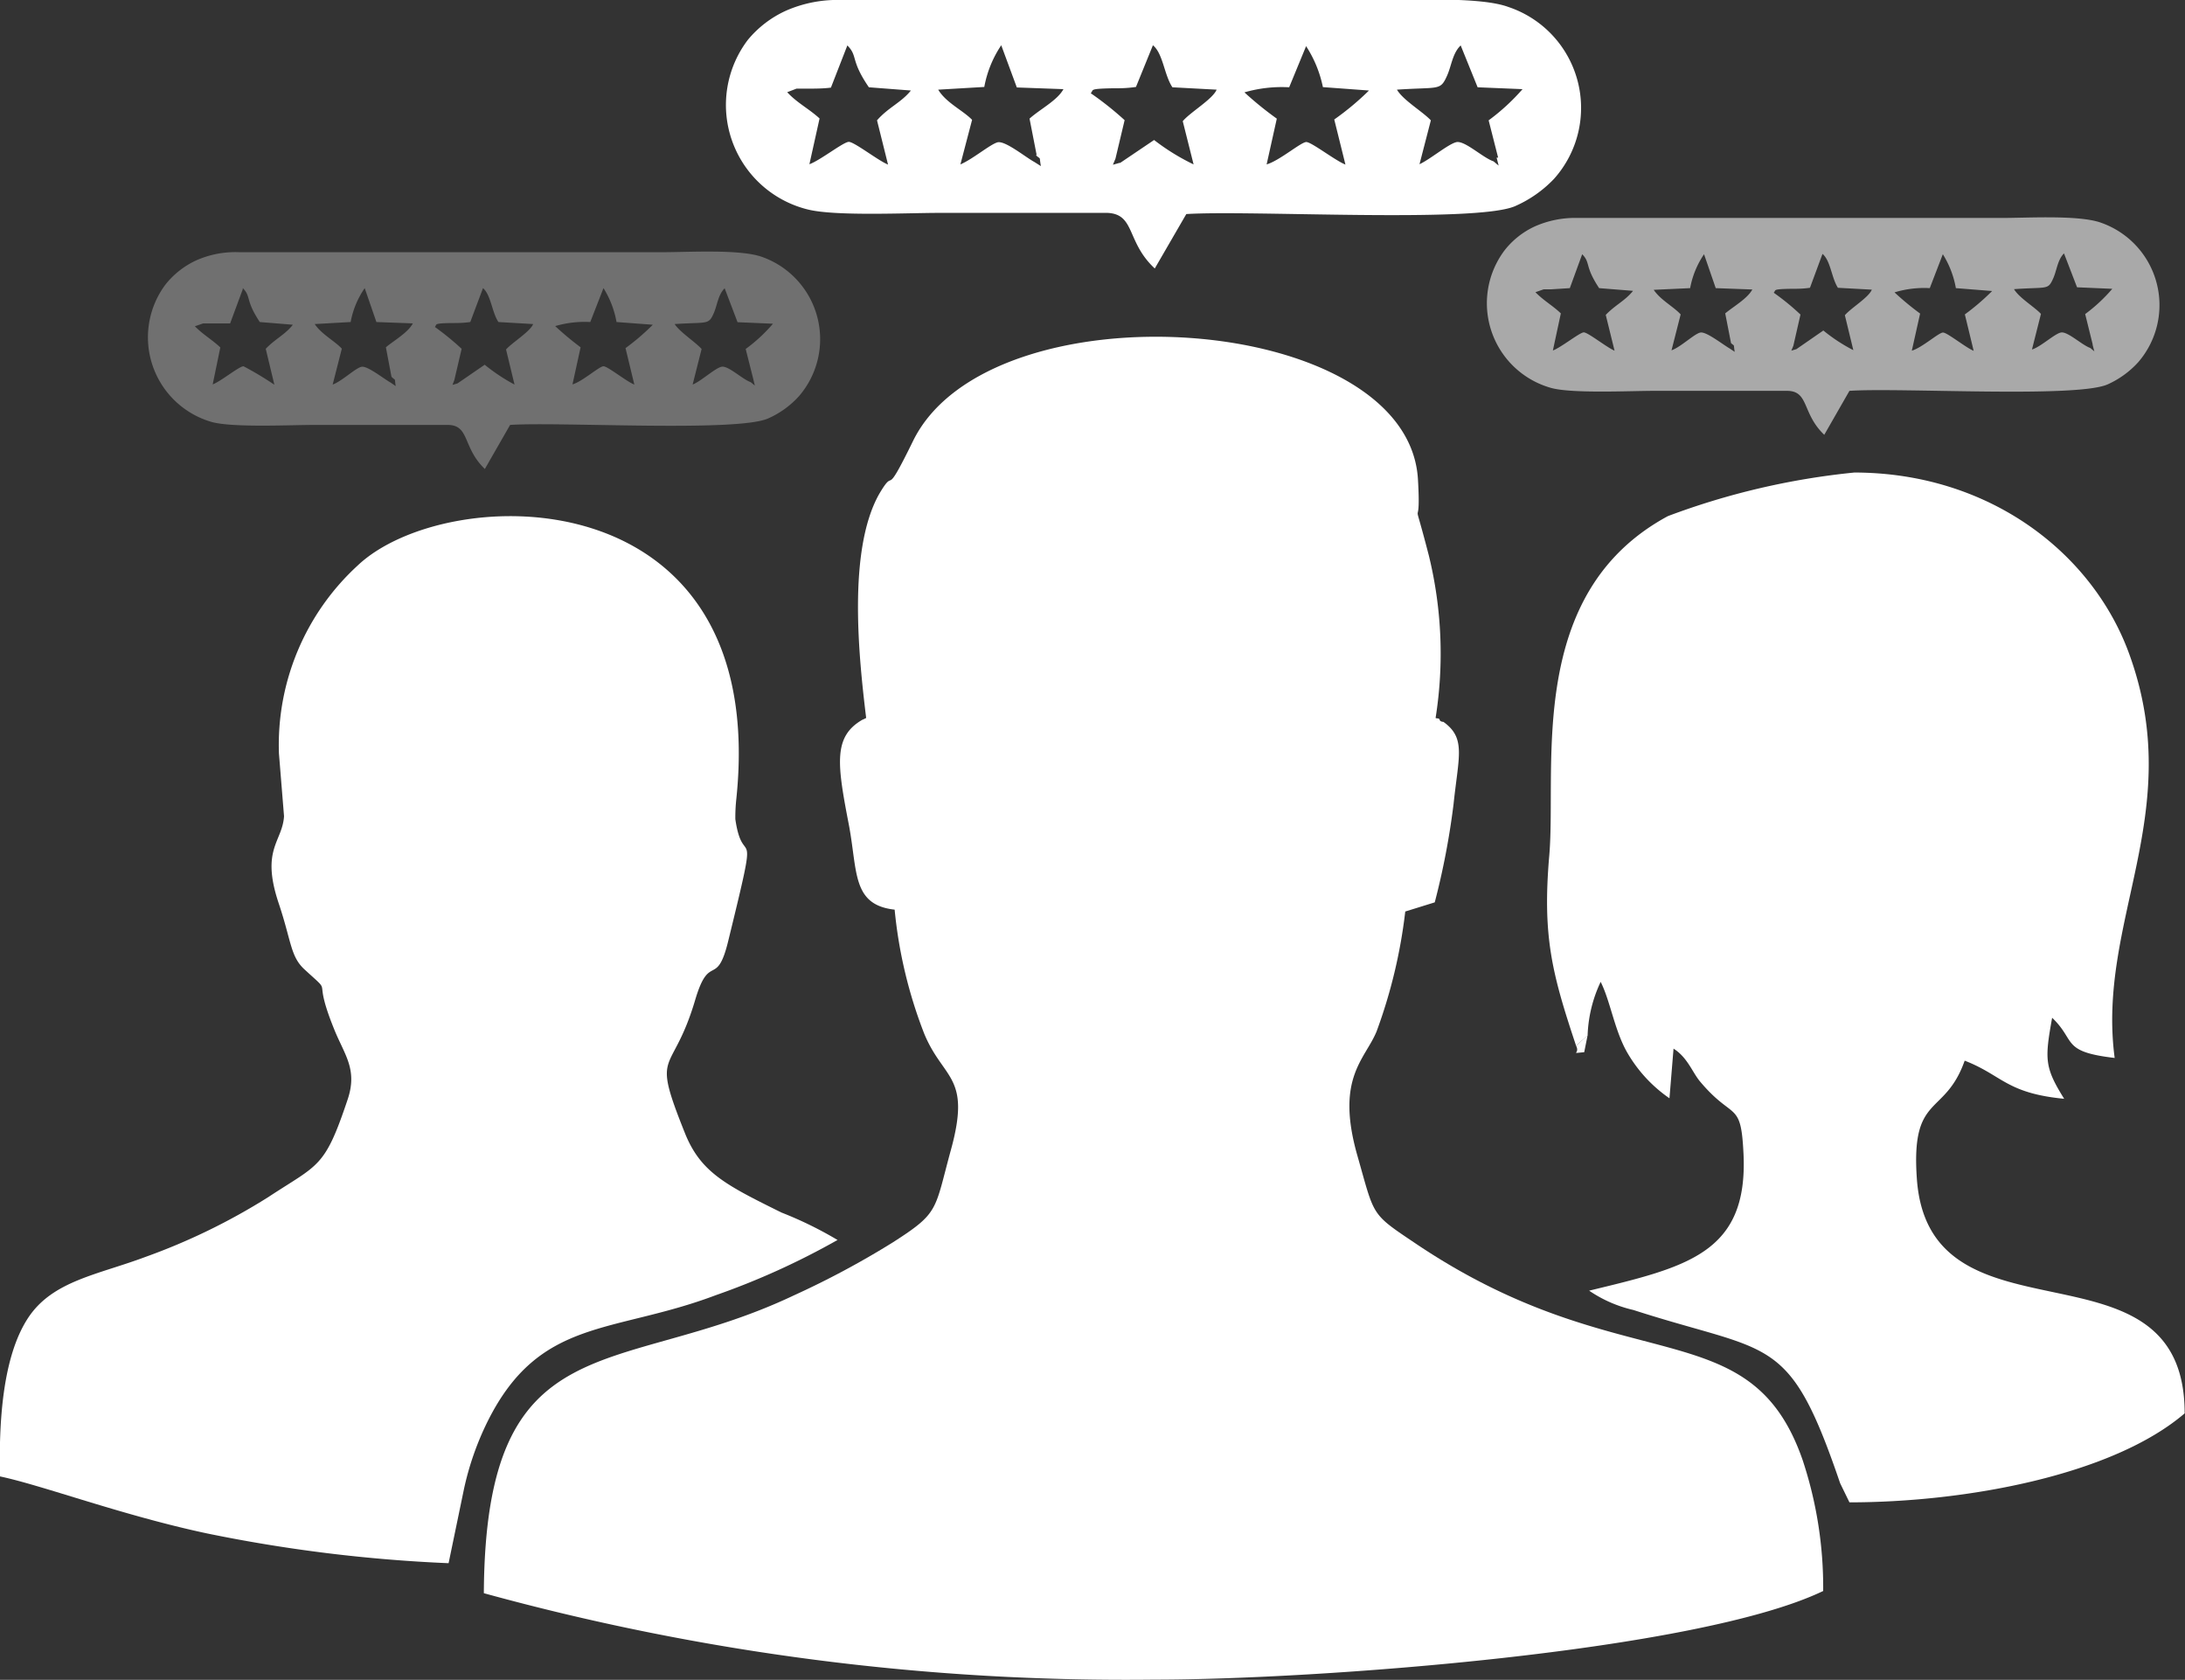 <svg xmlns="http://www.w3.org/2000/svg" viewBox="0 0 128.93 99.11"><rect x="0" y="0" width="128.93" height="99.11" fill="#333333" stroke="none"/><defs><style>.cls-1,.cls-2,.cls-3{fill:#fff;fill-rule:evenodd;}.cls-2{opacity:0.58;}.cls-3{opacity:0.3;}</style></defs><title>Asset 45</title><g id="Layer_2" data-name="Layer 2"><g id="Text"><path class="cls-1" d="M84.71,42.36a24.31,24.31,0,0,0-.4-9.59c-1.11-4.29-.43-.84-.64-4.47-.56-9.95-25.26-11.58-29.8-2.27-1.81,3.7-.95,1.34-2,3.13-1.87,3.34-1.19,9.67-.76,13.2a2.29,2.29,0,0,1-.23.11c-1.73,1-1.48,2.63-.79,6.2.52,2.74.17,4.72,2.7,5A27.31,27.31,0,0,0,54.54,61c1.13,2.72,2.77,2.46,1.58,6.81-1,3.64-.67,3.72-3.45,5.5a51.59,51.59,0,0,1-5.85,3.13C36.44,81.36,28.64,77.89,28.55,94a142.87,142.87,0,0,0,39.57,5.1c9.52,0,32-1.65,39.46-5.23a23.87,23.87,0,0,0-1.21-7.72c-3.12-9-10.6-4.53-22.85-12.79-2.68-1.8-2.39-1.56-3.44-5.23-1.28-4.54.47-5.62,1.15-7.28a30.6,30.6,0,0,0,1.69-7.07l1.74-.54a44.47,44.47,0,0,0,1.11-5.8c.3-2.85.74-3.89-.6-4.85,0,0-.19,0-.22-.12S84.79,42.41,84.71,42.36Z"/><path class="cls-1" d="M88.31,9.3l.12.47-.3-.25c-.65-.22-1.72-1.26-2.21-1.13s-1.52,1-2.16,1.3l.67-2.59c-.49-.52-1.64-1.19-2-1.81,2.48-.17,2.55.08,2.95-.81.27-.59.32-1.33.81-1.8l1,2.47,2.65.11a12.39,12.39,0,0,1-2,1.84l.56,2.2ZM77.06,2.71a7,7,0,0,1,1,2.43l2.72.2a16.3,16.3,0,0,1-2.05,1.71l.66,2.66c-.61-.24-2-1.33-2.31-1.33s-1.58,1.1-2.34,1.32L75.34,7a20.2,20.2,0,0,1-1.91-1.55,7.89,7.89,0,0,1,2.64-.3l1-2.43Zm-11,6.9-.39.11.15-.36.54-2.27a18.62,18.62,0,0,0-2-1.59c.2-.19-.16-.26,1.22-.29.51,0,.9,0,1.45-.08l1-2.46c.6.49.66,1.74,1.15,2.48l2.61.14c-.24.57-1.56,1.33-2,1.86l.64,2.55A12.91,12.91,0,0,1,68.1,8.26l-2,1.35Zm-4.94-.46c.34.32.18,0,.3.65l-.38-.24c-.55-.3-1.75-1.29-2.19-1.16s-1.47,1-2.18,1.3l.69-2.63c-.54-.56-1.53-1-2-1.78l2.72-.16a6.51,6.51,0,0,1,1-2.46L60,5.16l2.75.1c-.36.67-1.41,1.2-2,1.74l.42,2.15ZM50,2.68c.64.65.16.85,1.27,2.47l2.48.19c-.58.72-1.34,1-2,1.76l.65,2.61c-.58-.23-2-1.35-2.32-1.34s-1.68,1.09-2.32,1.32l.6-2.7c-.62-.57-1.33-.92-1.91-1.55L47,5.23l.57,0c.5,0,1,0,1.46-.06L50,2.68ZM68.14,15.84,70,12.63c3.77-.24,16.93.53,19.36-.45a7.1,7.1,0,0,0,2.34-1.63A6.28,6.28,0,0,0,89,.41C87.38-.19,83.47,0,81.51,0H49.65a7.55,7.55,0,0,0-3.27.63,6.29,6.29,0,0,0-2.25,1.72,6.35,6.35,0,0,0,3.5,10c1.6.42,5.9.21,7.8.21h9.92C67,12.64,66.45,14.27,68.14,15.84Z"/><path class="cls-2" d="M123.48,20.35l.1.38-.24-.2c-.51-.18-1.35-1-1.74-.91s-1.19.85-1.7,1l.53-2.1c-.38-.41-1.29-.95-1.59-1.46,2-.14,2,.07,2.32-.65.21-.48.25-1.08.63-1.46l.77,2,2.08.09a9.66,9.66,0,0,1-1.6,1.49l.44,1.78ZM114.64,15a5.6,5.6,0,0,1,.77,2l2.14.17a13.7,13.7,0,0,1-1.61,1.38l.52,2.15c-.48-.2-1.56-1.08-1.81-1.08s-1.24.9-1.84,1.07l.49-2.19a16.41,16.41,0,0,1-1.51-1.25,6,6,0,0,1,2.08-.25l.77-2ZM106,20.6l-.3.09.12-.29.42-1.84a14,14,0,0,0-1.58-1.29c.16-.15-.13-.21,1-.23.4,0,.71,0,1.14-.06l.74-2c.48.4.53,1.41.91,2l2,.11c-.19.47-1.23,1.08-1.59,1.51l.5,2.06a10,10,0,0,1-1.77-1.16L106,20.6Zm-3.87-.37c.26.25.14,0,.23.53l-.3-.2c-.43-.25-1.37-1-1.72-.94s-1.15.85-1.71,1.05l.54-2.12c-.42-.46-1.19-.85-1.59-1.45L99.73,17a5.23,5.23,0,0,1,.82-2l.69,2,2.16.08c-.29.54-1.11,1-1.6,1.41l.34,1.74ZM93.36,15c.51.52.13.69,1,2l2,.16c-.46.58-1.06.84-1.61,1.42l.52,2.11c-.46-.19-1.58-1.09-1.82-1.08s-1.32.88-1.82,1.07l.47-2.19c-.49-.47-1-.74-1.5-1.25l.49-.17.44,0L92.63,17l.73-2Zm14.28,10.66,1.49-2.6c3-.2,13.3.43,15.21-.37a5.44,5.44,0,0,0,1.83-1.32A5.15,5.15,0,0,0,124,13.15c-1.28-.48-4.35-.29-5.89-.29h-25a5.85,5.85,0,0,0-2.57.51,4.84,4.84,0,0,0-1.76,1.4,5.19,5.19,0,0,0,2.75,8.12c1.25.34,4.62.17,6.12.17h7.79C106.76,23.06,106.31,24.38,107.64,25.65Z"/><path class="cls-3" d="M44.45,22.37l.09.38-.24-.2c-.51-.18-1.34-1-1.73-.91s-1.2.85-1.7,1.05l.53-2.1c-.38-.42-1.29-1-1.59-1.47,1.94-.13,2,.07,2.31-.65.21-.48.25-1.08.64-1.46l.76,2,2.09.09A9.37,9.37,0,0,1,44,20.59l.45,1.78ZM35.61,17a5.64,5.64,0,0,1,.77,2l2.14.16a13.7,13.7,0,0,1-1.61,1.38l.52,2.15c-.48-.19-1.57-1.08-1.82-1.08s-1.24.9-1.83,1.07l.48-2.19a17.74,17.74,0,0,1-1.5-1.25A6.2,6.2,0,0,1,34.83,19l.78-2ZM27,22.62l-.3.09.11-.29.43-1.84a16.28,16.28,0,0,0-1.58-1.29c.15-.15-.13-.21.95-.23.4,0,.72,0,1.14-.06l.75-2c.47.4.52,1.41.91,2l2.05.12c-.19.46-1.23,1.08-1.6,1.5l.5,2.07a11,11,0,0,1-1.76-1.17L27,22.62Zm-3.88-.37c.27.26.14,0,.23.53l-.29-.2c-.43-.24-1.37-1-1.72-.94s-1.16.85-1.71,1.05l.54-2.12c-.43-.46-1.2-.85-1.6-1.45L20.69,19a5.18,5.18,0,0,1,.83-2l.69,2,2.15.08c-.28.54-1.1,1-1.59,1.41l.33,1.74ZM14.33,17c.51.53.13.69,1,2l1.95.16c-.45.58-1.05.84-1.6,1.42l.51,2.12a19.21,19.21,0,0,0-1.82-1.09c-.26,0-1.32.88-1.82,1.07L13,20.5c-.48-.46-1-.74-1.5-1.25l.49-.17.45,0,1.14,0,.74-2ZM28.61,27.67l1.49-2.6c3-.19,13.29.43,15.2-.37a5.39,5.39,0,0,0,1.84-1.32A5.15,5.15,0,0,0,45,15.17c-1.28-.48-4.35-.29-5.89-.29h-25a5.68,5.68,0,0,0-2.57.5,5,5,0,0,0-1.77,1.4A5.2,5.2,0,0,0,12.5,24.9c1.25.34,4.63.17,6.13.17h7.79C27.73,25.08,27.28,26.4,28.61,27.67Z"/><path class="cls-1" d="M0,87.11c2.52.53,7.22,2.3,12.2,3.36a89.48,89.48,0,0,0,14.27,1.76l.9-4.34a17.13,17.13,0,0,1,1.39-4c3.07-6.18,7.38-5.17,13.47-7.47a44.26,44.26,0,0,0,7.19-3.26,22.53,22.53,0,0,0-3.31-1.62c-3.29-1.63-4.79-2.37-5.72-4.75-2-5-.74-3.17.63-7.79.84-2.84,1.26-.68,1.94-3.44,1.92-7.83.9-4,.43-7.23a10.1,10.1,0,0,1,.06-1.21C45.43,28,26.38,28.36,21.1,33.37a14.36,14.36,0,0,0-4.64,11.09l.3,3.7c-.1,1.52-1.38,1.94-.32,5.12.76,2.26.69,3.14,1.52,3.91,1.84,1.69.37.13,1.78,3.59.6,1.47,1.36,2.32.78,4.07-1.37,4.1-1.7,3.81-4.69,5.78a37,37,0,0,1-7.25,3.53c-2.83,1.06-5.47,1.41-6.91,3.58C.13,80.06-.07,84,0,87.11Z"/><path class="cls-1" d="M93,61.7l.68-.61a8,8,0,0,1,.77-3.16c.57,1.13.81,2.83,1.55,4.14a8.35,8.35,0,0,0,2.51,2.73l.24-2.93c.81.51,1.09,1.35,1.54,1.91,2,2.4,2.44,1.08,2.59,4.32.27,5.86-3.37,6.66-9.11,8.05a7.66,7.66,0,0,0,2.61,1.14c8.17,2.64,9.17,1.33,12.2,10.22l.55,1.13c6.86,0,15.52-1.6,19.78-5.25,0-10.83-15.05-3.56-15.8-13.81-.37-5.11,1.64-3.66,2.82-7,2.22.86,2.45,1.92,5.87,2.25-1.16-1.86-1.15-2.33-.71-4.78,1.43,1.36.51,2,3.69,2.37-1.07-8.05,4.22-14.41.9-23.72-2.12-6-8.23-10.81-16.26-10.82a43.48,43.48,0,0,0-11,2.57c-8.42,4.54-6.56,14.74-7,20C91,55.26,91.59,57.47,93,61.7Z"/><path class="cls-1" d="M93,61.7c.26.5-.41.45.48.38l.2-1Z"/></g></g></svg>